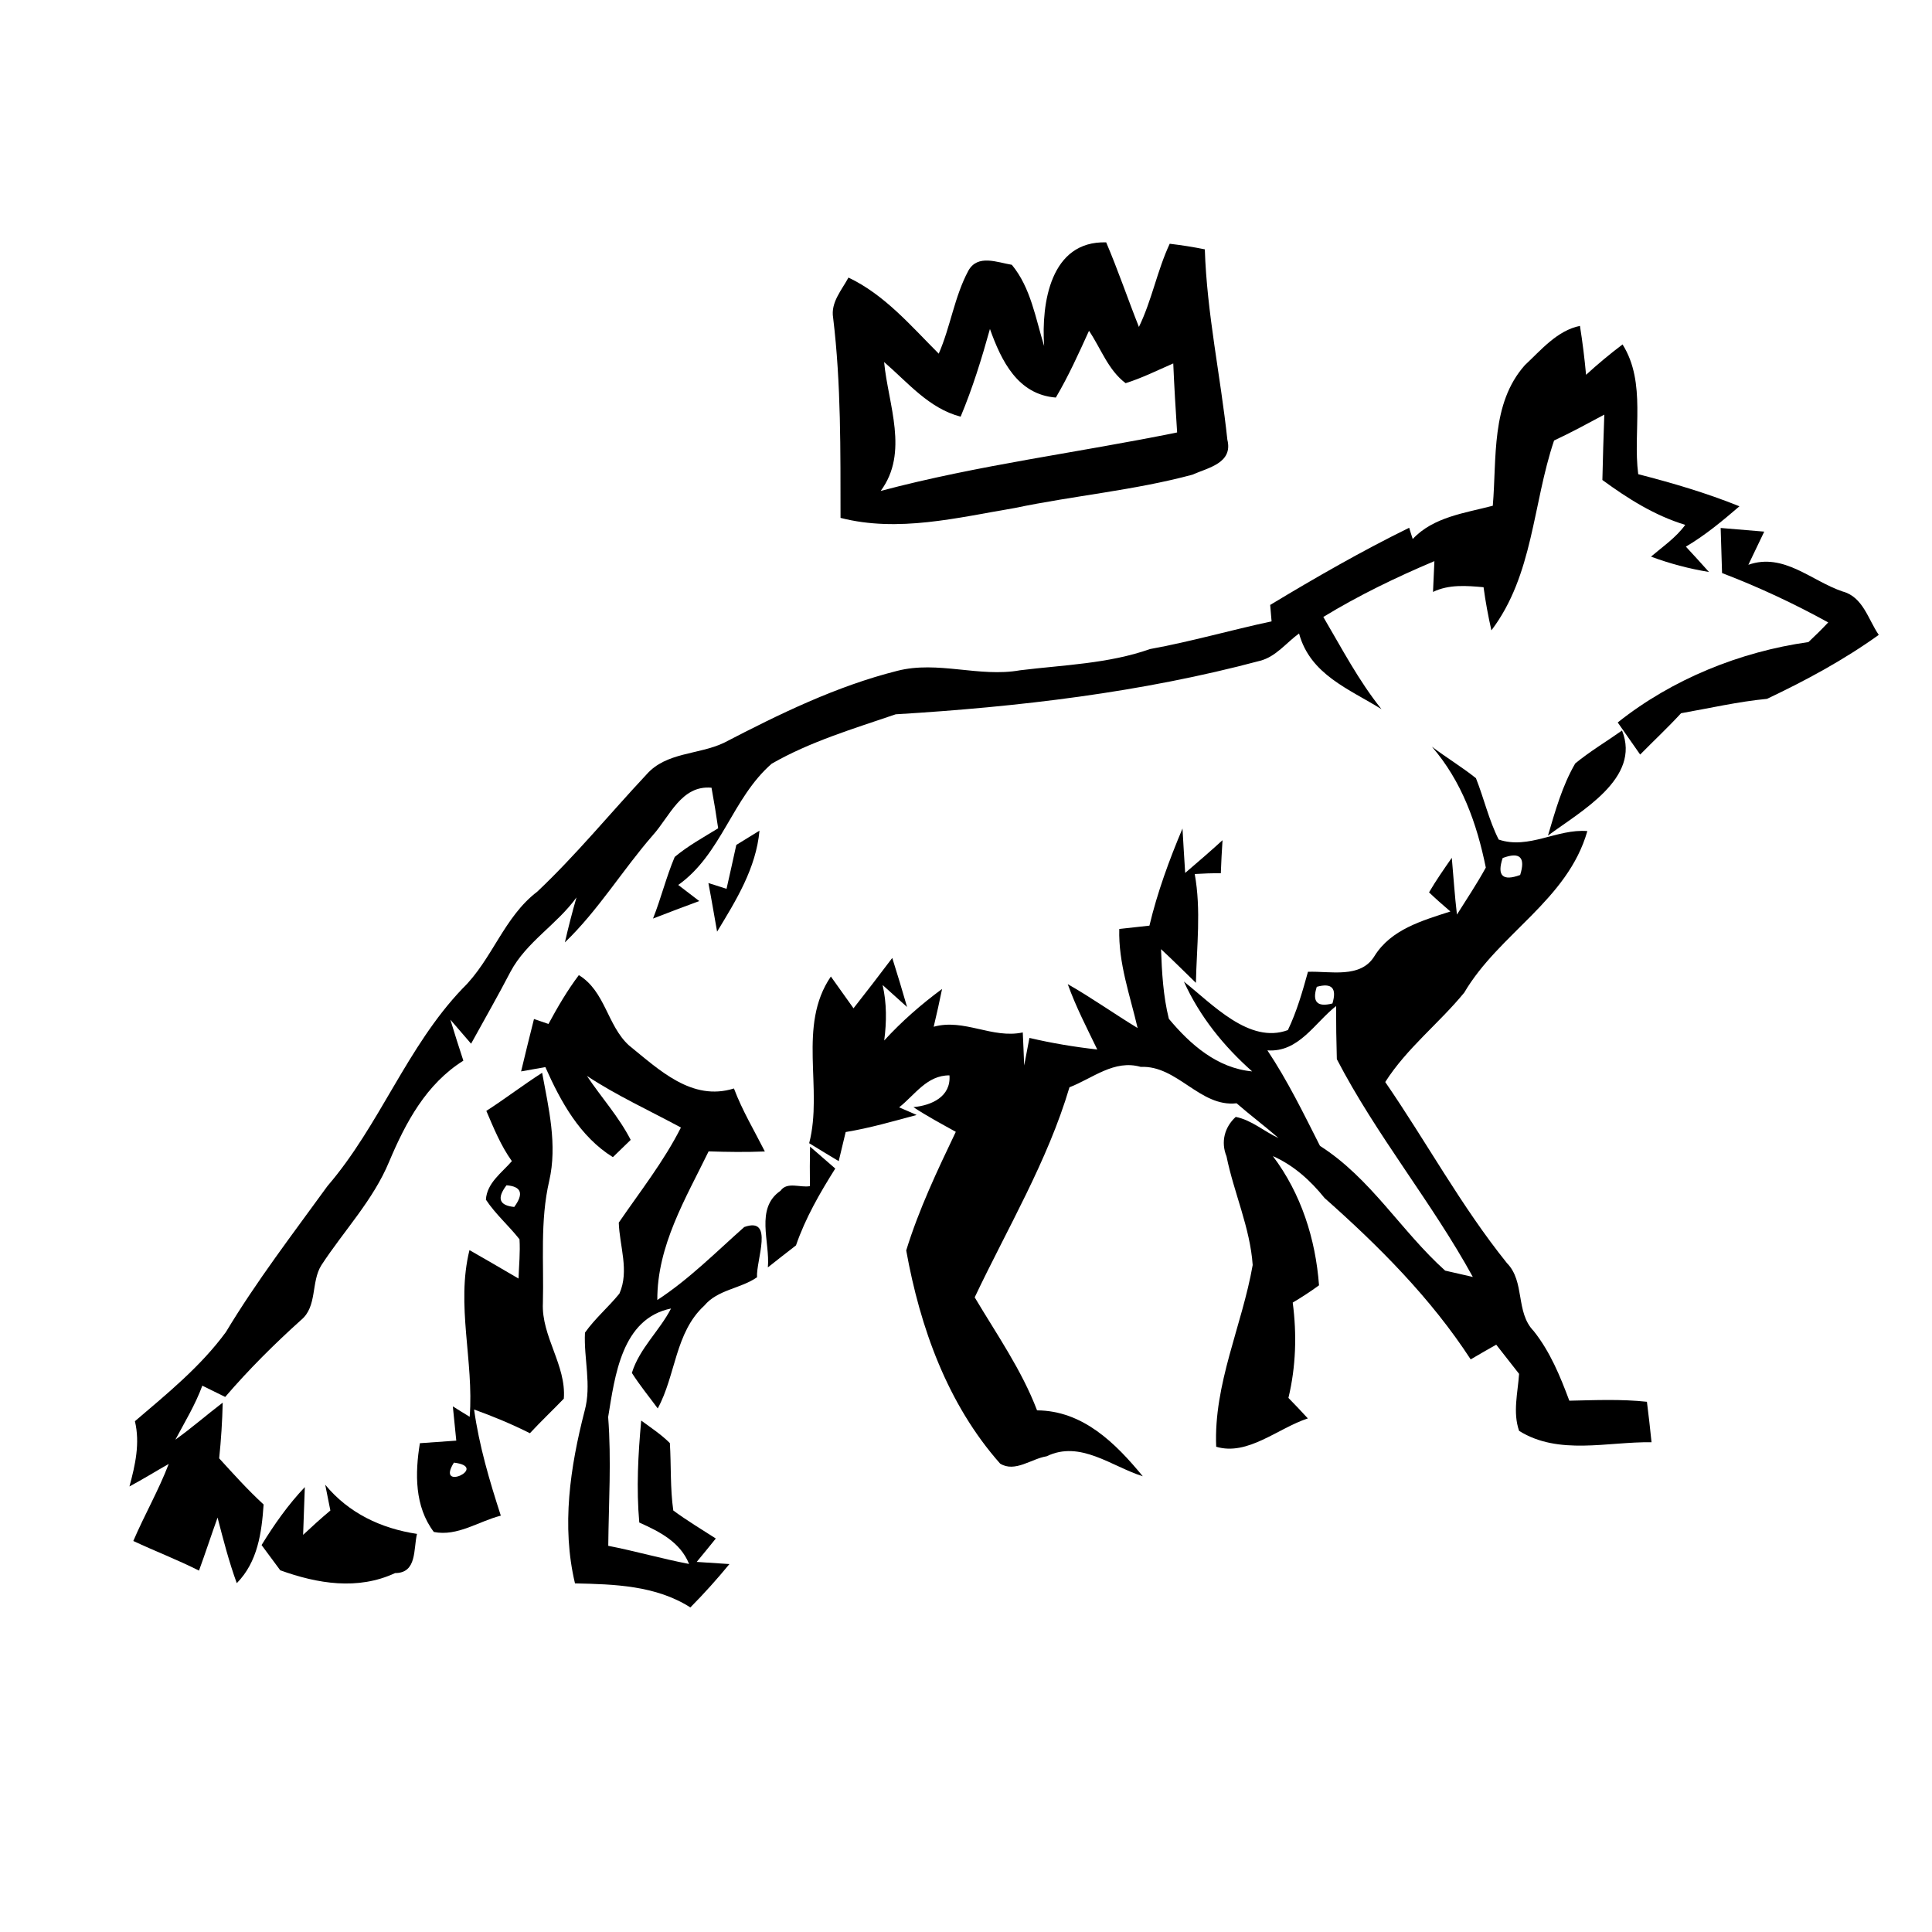 <?xml version="1.0" encoding="UTF-8" ?>
<!DOCTYPE svg PUBLIC "-//W3C//DTD SVG 1.1//EN" "http://www.w3.org/Graphics/SVG/1.1/DTD/svg11.dtd">
<svg width="180pt" height="180pt" viewBox="0 0 180 180" version="1.1" xmlns="http://www.w3.org/2000/svg">
<g id="#000000ff">
<path fill="#000000" opacity="1.00" d=" M 97.28 32.24 C 97.01 28.23 97.87 22.43 103.06 22.58 C 104.17 25.18 105.07 27.84 106.11 30.46 C 107.32 27.97 107.81 25.21 108.98 22.71 C 110.08 22.84 111.16 23.01 112.25 23.23 C 112.44 29.20 113.72 35.05 114.35 40.97 C 114.89 43.15 112.57 43.57 111.08 44.23 C 105.65 45.69 100.03 46.18 94.54 47.33 C 89.20 48.23 83.68 49.63 78.31 48.25 C 78.30 42.03 78.37 35.78 77.62 29.60 C 77.38 28.18 78.42 27.03 79.05 25.86 C 82.42 27.46 84.87 30.36 87.46 32.95 C 88.56 30.43 88.92 27.64 90.22 25.22 C 91.09 23.66 92.91 24.45 94.27 24.67 C 96.04 26.81 96.48 29.66 97.28 32.24 M 92.23 30.65 C 91.46 33.42 90.61 36.17 89.50 38.82 C 86.54 38.05 84.59 35.64 82.37 33.73 C 82.75 37.70 84.71 42.16 82.05 45.74 C 91.14 43.32 100.47 42.17 109.67 40.29 C 109.53 38.15 109.40 36.01 109.31 33.86 C 107.84 34.50 106.40 35.22 104.87 35.70 C 103.23 34.46 102.57 32.46 101.46 30.82 C 100.50 32.93 99.55 35.04 98.37 37.04 C 94.81 36.76 93.29 33.61 92.23 30.65 Z" />
<path fill="#000000" opacity="1.00" d=" M 142.06 34.03 C 143.58 32.61 145.07 30.80 147.20 30.36 C 147.44 31.87 147.63 33.39 147.77 34.92 C 148.86 33.92 149.99 32.98 151.17 32.09 C 153.42 35.67 152.11 40.18 152.63 44.18 C 155.82 45.00 158.99 45.93 162.06 47.17 C 160.48 48.53 158.87 49.87 157.07 50.93 C 157.80 51.71 158.51 52.50 159.22 53.29 C 157.38 52.99 155.57 52.51 153.82 51.86 C 154.92 50.92 156.15 50.09 157.01 48.90 C 154.17 48.04 151.67 46.46 149.29 44.72 C 149.33 42.69 149.40 40.66 149.47 38.63 C 147.92 39.46 146.38 40.30 144.79 41.04 C 142.79 46.96 142.86 53.57 138.95 58.73 C 138.65 57.40 138.40 56.06 138.22 54.71 C 136.64 54.57 134.99 54.43 133.51 55.15 C 133.54 54.43 133.61 52.99 133.64 52.28 C 130.08 53.78 126.59 55.47 123.29 57.48 C 125.01 60.40 126.58 63.42 128.71 66.07 C 125.69 64.19 122.07 62.85 121.03 59.02 C 119.85 59.87 118.88 61.18 117.41 61.56 C 106.33 64.52 94.87 65.86 83.45 66.55 C 79.53 67.89 75.51 69.08 71.90 71.15 C 68.21 74.36 67.23 79.58 63.19 82.45 C 63.84 82.95 64.50 83.45 65.15 83.95 C 63.71 84.48 62.28 85.02 60.84 85.58 C 61.59 83.69 62.07 81.71 62.86 79.84 C 64.10 78.80 65.53 78.02 66.91 77.17 C 66.73 75.91 66.52 74.65 66.29 73.39 C 63.47 73.13 62.39 76.08 60.82 77.82 C 57.99 81.07 55.74 84.81 52.63 87.80 C 52.95 86.39 53.31 85.00 53.71 83.61 C 51.90 86.13 49.05 87.75 47.57 90.52 C 46.39 92.79 45.12 95.00 43.89 97.24 C 43.41 96.68 42.45 95.56 41.96 95.00 C 42.35 96.28 42.75 97.55 43.17 98.82 C 39.71 100.99 37.80 104.57 36.26 108.22 C 34.77 111.82 32.04 114.66 29.94 117.88 C 28.96 119.44 29.58 121.72 28.05 122.98 C 25.55 125.23 23.17 127.60 20.98 130.15 C 20.27 129.80 19.56 129.45 18.85 129.10 C 18.20 130.87 17.22 132.48 16.34 134.13 C 17.86 133.04 19.27 131.81 20.75 130.68 C 20.71 132.41 20.60 134.14 20.42 135.87 C 21.76 137.34 23.09 138.82 24.56 140.17 C 24.38 142.81 24.01 145.52 22.06 147.50 C 21.33 145.50 20.80 143.44 20.27 141.39 C 19.68 143.03 19.14 144.69 18.54 146.33 C 16.54 145.32 14.45 144.52 12.42 143.57 C 13.46 141.14 14.78 138.85 15.72 136.39 C 14.50 137.08 13.30 137.83 12.06 138.49 C 12.60 136.50 13.06 134.46 12.57 132.41 C 15.58 129.84 18.70 127.31 21.05 124.10 C 23.90 119.36 27.27 114.97 30.51 110.50 C 35.38 104.84 37.90 97.53 43.09 92.10 C 45.86 89.41 46.94 85.44 50.06 83.07 C 53.67 79.66 56.83 75.79 60.23 72.16 C 62.07 70.06 65.08 70.33 67.44 69.21 C 72.62 66.52 77.92 63.93 83.60 62.50 C 87.39 61.53 91.22 63.13 95.03 62.45 C 99.09 61.95 103.27 61.84 107.15 60.47 C 110.96 59.78 114.68 58.70 118.47 57.89 C 118.44 57.51 118.37 56.74 118.34 56.36 C 122.57 53.81 126.85 51.35 131.29 49.17 C 131.37 49.43 131.53 49.96 131.62 50.22 C 133.54 48.16 136.49 47.80 139.08 47.12 C 139.46 42.69 138.89 37.61 142.06 34.03 Z" />
<path fill="#000000" opacity="1.00" d=" M 160.31 49.19 C 161.32 49.27 163.35 49.44 164.37 49.53 C 163.88 50.56 163.39 51.59 162.89 52.62 C 166.19 51.46 168.76 54.13 171.68 55.11 C 173.58 55.62 174.05 57.71 175.04 59.15 C 171.78 61.49 168.24 63.40 164.63 65.11 C 161.93 65.37 159.29 65.98 156.62 66.45 C 155.40 67.78 154.08 69.01 152.81 70.30 C 152.29 69.55 151.24 68.06 150.72 67.31 C 155.80 63.27 162.12 60.72 168.49 59.82 C 169.12 59.23 169.74 58.62 170.33 57.99 C 167.14 56.23 163.84 54.69 160.44 53.39 C 160.41 52.34 160.34 50.24 160.31 49.19 Z" />
<path fill="#000000" opacity="1.00" d=" M 133.41 69.57 C 134.75 70.58 136.19 71.45 137.51 72.50 C 138.26 74.39 138.71 76.40 139.63 78.22 C 142.44 79.17 145.06 77.20 147.89 77.43 C 146.05 83.87 139.66 86.97 136.42 92.48 C 134.07 95.35 131.07 97.65 129.06 100.81 C 132.90 106.39 136.13 112.37 140.39 117.67 C 142.11 119.42 141.17 122.24 142.89 124.01 C 144.42 125.93 145.36 128.22 146.21 130.50 C 148.62 130.45 151.03 130.34 153.44 130.60 C 153.60 131.85 153.74 133.11 153.87 134.37 C 149.78 134.31 145.22 135.62 141.53 133.31 C 140.93 131.58 141.41 129.76 141.53 128.00 C 140.82 127.09 140.11 126.18 139.40 125.28 C 138.60 125.73 137.81 126.19 137.02 126.65 C 133.32 120.96 128.47 116.10 123.41 111.62 C 122.09 109.98 120.53 108.57 118.59 107.71 C 121.22 111.20 122.57 115.43 122.89 119.75 C 122.10 120.33 121.28 120.86 120.44 121.36 C 120.83 124.32 120.74 127.33 120.04 130.24 C 120.65 130.87 121.26 131.50 121.85 132.15 C 119.06 133.06 116.25 135.67 113.31 134.79 C 113.06 128.94 115.72 123.52 116.71 117.86 C 116.47 114.38 114.96 111.13 114.27 107.73 C 113.73 106.40 114.08 105.02 115.13 104.06 C 116.60 104.35 117.77 105.41 119.11 106.03 C 117.84 104.91 116.48 103.90 115.21 102.79 C 111.80 103.18 109.69 99.24 106.28 99.40 C 103.81 98.69 101.81 100.46 99.64 101.30 C 97.60 108.18 93.87 114.42 90.81 120.87 C 92.86 124.32 95.18 127.62 96.62 131.40 C 100.89 131.43 103.92 134.44 106.47 137.54 C 103.58 136.64 100.65 134.15 97.51 135.68 C 96.10 135.90 94.56 137.22 93.18 136.36 C 88.28 130.83 85.72 123.67 84.43 116.50 C 85.61 112.67 87.33 109.05 89.05 105.45 C 87.72 104.71 86.37 103.99 85.10 103.15 C 86.79 102.99 88.61 102.18 88.46 100.19 C 86.36 100.17 85.24 102.01 83.77 103.17 C 84.31 103.40 84.85 103.63 85.40 103.88 C 83.21 104.47 81.03 105.10 78.79 105.47 C 78.63 106.14 78.30 107.50 78.14 108.18 C 77.22 107.63 76.30 107.07 75.39 106.51 C 76.71 101.41 74.27 95.57 77.41 90.98 C 78.11 91.96 78.82 92.95 79.52 93.94 C 80.74 92.39 81.94 90.83 83.13 89.25 C 83.61 90.77 84.07 92.29 84.51 93.82 C 83.94 93.31 82.80 92.28 82.23 91.77 C 82.62 93.47 82.61 95.21 82.38 96.94 C 84.01 95.16 85.83 93.57 87.77 92.14 C 87.53 93.32 87.27 94.49 86.99 95.66 C 89.83 94.87 92.44 96.80 95.29 96.19 C 95.33 96.96 95.39 98.50 95.42 99.27 C 95.54 98.63 95.79 97.35 95.91 96.70 C 97.99 97.19 100.10 97.54 102.23 97.78 C 101.26 95.77 100.23 93.79 99.48 91.69 C 101.71 92.96 103.80 94.45 105.99 95.78 C 105.28 92.73 104.19 89.73 104.28 86.55 C 104.98 86.48 106.39 86.32 107.09 86.24 C 107.83 83.13 108.93 80.13 110.17 77.19 C 110.23 78.22 110.35 80.30 110.42 81.33 C 111.59 80.33 112.76 79.32 113.90 78.28 C 113.83 79.30 113.78 80.33 113.74 81.36 C 112.93 81.35 112.12 81.38 111.31 81.43 C 111.92 84.80 111.49 88.18 111.42 91.57 C 110.34 90.52 109.27 89.45 108.17 88.43 C 108.25 90.60 108.37 92.80 108.90 94.92 C 110.90 97.32 113.41 99.52 116.66 99.82 C 114.00 97.46 111.78 94.71 110.30 91.45 C 112.97 93.56 116.40 97.30 119.99 95.97 C 120.82 94.24 121.35 92.38 121.86 90.54 C 123.94 90.46 126.77 91.20 128.06 89.07 C 129.61 86.58 132.51 85.77 135.13 84.92 C 134.45 84.34 133.78 83.75 133.14 83.14 C 133.79 82.03 134.53 80.97 135.26 79.92 C 135.42 81.68 135.53 83.45 135.74 85.21 C 136.65 83.76 137.61 82.33 138.43 80.83 C 137.59 76.70 136.19 72.79 133.41 69.57 M 140.00 79.94 C 139.45 81.59 140.00 82.12 141.63 81.52 C 142.15 79.87 141.60 79.34 140.00 79.94 M 107.18 87.25 C 107.83 87.90 107.83 87.90 107.18 87.25 M 122.68 91.94 C 122.23 93.34 122.72 93.86 124.14 93.49 C 124.57 92.06 124.08 91.55 122.68 91.94 M 118.08 97.86 C 119.97 100.69 121.45 103.74 122.98 106.76 C 127.71 109.77 130.54 114.70 134.64 118.38 C 135.28 118.53 136.58 118.83 137.22 118.97 C 133.41 112.02 128.23 105.78 124.55 98.68 C 124.50 97.03 124.48 95.38 124.48 93.73 C 122.46 95.32 121.00 98.07 118.08 97.86 Z" />
<path fill="#000000" opacity="1.00" d=" M 146.76 71.13 C 148.13 70.00 149.67 69.09 151.12 68.06 C 152.92 72.52 147.26 75.59 144.22 77.85 C 144.90 75.56 145.55 73.21 146.76 71.13 Z" />
<path fill="#000000" opacity="1.00" d=" M 68.60 78.72 C 69.14 78.39 70.22 77.72 70.76 77.39 C 70.44 80.89 68.59 83.87 66.81 86.80 C 66.54 85.29 66.29 83.78 66.00 82.27 C 66.43 82.41 67.27 82.68 67.69 82.81 C 67.99 81.45 68.31 80.08 68.60 78.72 Z" />
<path fill="#000000" opacity="1.00" d=" M 51.10 95.40 C 51.95 93.83 52.85 92.28 53.93 90.85 C 56.40 92.36 56.57 95.54 58.59 97.39 C 61.41 99.67 64.46 102.64 68.38 101.41 C 69.15 103.46 70.28 105.34 71.26 107.28 C 69.51 107.35 67.77 107.33 66.02 107.27 C 63.88 111.67 61.22 116.05 61.24 121.12 C 64.21 119.18 66.70 116.66 69.34 114.32 C 72.16 113.31 70.43 117.42 70.53 119.00 C 69.00 120.07 66.87 120.14 65.62 121.64 C 62.89 124.14 62.97 128.12 61.28 131.22 C 60.47 130.12 59.60 129.06 58.87 127.91 C 59.58 125.62 61.44 124.00 62.52 121.91 C 57.92 122.85 57.29 128.19 56.66 132.02 C 56.97 136.02 56.71 140.02 56.67 144.02 C 59.19 144.51 61.67 145.23 64.20 145.71 C 63.37 143.66 61.45 142.70 59.56 141.85 C 59.28 138.68 59.45 135.51 59.74 132.35 C 60.65 133.02 61.61 133.65 62.41 134.45 C 62.54 136.54 62.43 138.65 62.73 140.73 C 64.00 141.67 65.36 142.48 66.69 143.34 C 66.10 144.07 65.51 144.80 64.91 145.52 C 65.67 145.57 67.20 145.67 67.96 145.72 C 66.81 147.12 65.60 148.47 64.32 149.76 C 61.10 147.71 57.25 147.60 53.57 147.52 C 52.30 142.17 53.12 136.68 54.47 131.44 C 55.13 129.04 54.38 126.58 54.50 124.16 C 55.44 122.83 56.69 121.78 57.71 120.52 C 58.65 118.40 57.72 116.10 57.65 113.91 C 59.64 111.00 61.84 108.22 63.44 105.05 C 60.50 103.46 57.47 102.08 54.68 100.24 C 56.02 102.24 57.66 104.05 58.76 106.20 C 58.34 106.61 57.51 107.41 57.10 107.81 C 54.02 105.89 52.24 102.64 50.81 99.42 C 50.24 99.52 49.11 99.72 48.55 99.82 C 48.94 98.19 49.34 96.56 49.75 94.94 C 50.08 95.05 50.76 95.28 51.10 95.40 Z" />
<path fill="#000000" opacity="1.00" d=" M 45.31 103.50 C 47.08 102.36 48.74 101.08 50.51 99.95 C 51.12 103.26 51.94 106.66 51.17 110.02 C 50.30 113.76 50.68 117.60 50.58 121.40 C 50.43 124.51 52.77 127.19 52.53 130.31 C 51.49 131.39 50.39 132.43 49.37 133.53 C 47.68 132.68 45.94 131.96 44.17 131.32 C 44.64 134.70 45.61 137.97 46.66 141.21 C 44.60 141.73 42.63 143.17 40.42 142.73 C 38.62 140.36 38.66 137.26 39.12 134.46 C 39.97 134.40 41.66 134.28 42.51 134.22 C 42.43 133.42 42.27 131.83 42.19 131.03 C 42.58 131.28 43.37 131.76 43.76 132.00 C 44.16 126.81 42.47 121.60 43.74 116.47 C 45.27 117.34 46.79 118.23 48.31 119.12 C 48.35 117.90 48.48 116.68 48.40 115.46 C 47.40 114.19 46.16 113.12 45.27 111.77 C 45.37 110.20 46.75 109.27 47.69 108.18 C 46.66 106.74 46.00 105.11 45.31 103.50 M 47.19 110.43 C 46.27 111.64 46.51 112.31 47.91 112.45 C 48.82 111.21 48.58 110.54 47.19 110.43 M 42.29 136.27 C 40.54 139.05 45.66 136.67 42.29 136.27 Z" />
<path fill="#000000" opacity="1.00" d=" M 75.47 106.83 C 76.06 107.34 77.24 108.36 77.82 108.87 C 76.39 111.14 75.04 113.48 74.16 116.03 C 73.50 116.54 72.19 117.56 71.54 118.08 C 71.76 115.70 70.33 112.58 72.72 110.94 C 73.34 110.06 74.57 110.68 75.46 110.51 C 75.44 109.28 75.45 108.05 75.47 106.83 Z" />
<path fill="#000000" opacity="1.00" d=" M 30.30 138.33 C 32.49 140.98 35.49 142.40 38.85 142.91 C 38.51 144.32 38.87 146.56 36.81 146.56 C 33.33 148.18 29.57 147.55 26.11 146.30 C 25.68 145.71 24.81 144.54 24.37 143.95 C 25.55 142.03 26.85 140.18 28.40 138.55 C 28.36 139.66 28.28 141.88 28.24 143.00 C 29.07 142.22 29.91 141.46 30.78 140.73 C 30.66 140.13 30.42 138.93 30.30 138.33 Z" />
</g>
</svg>
